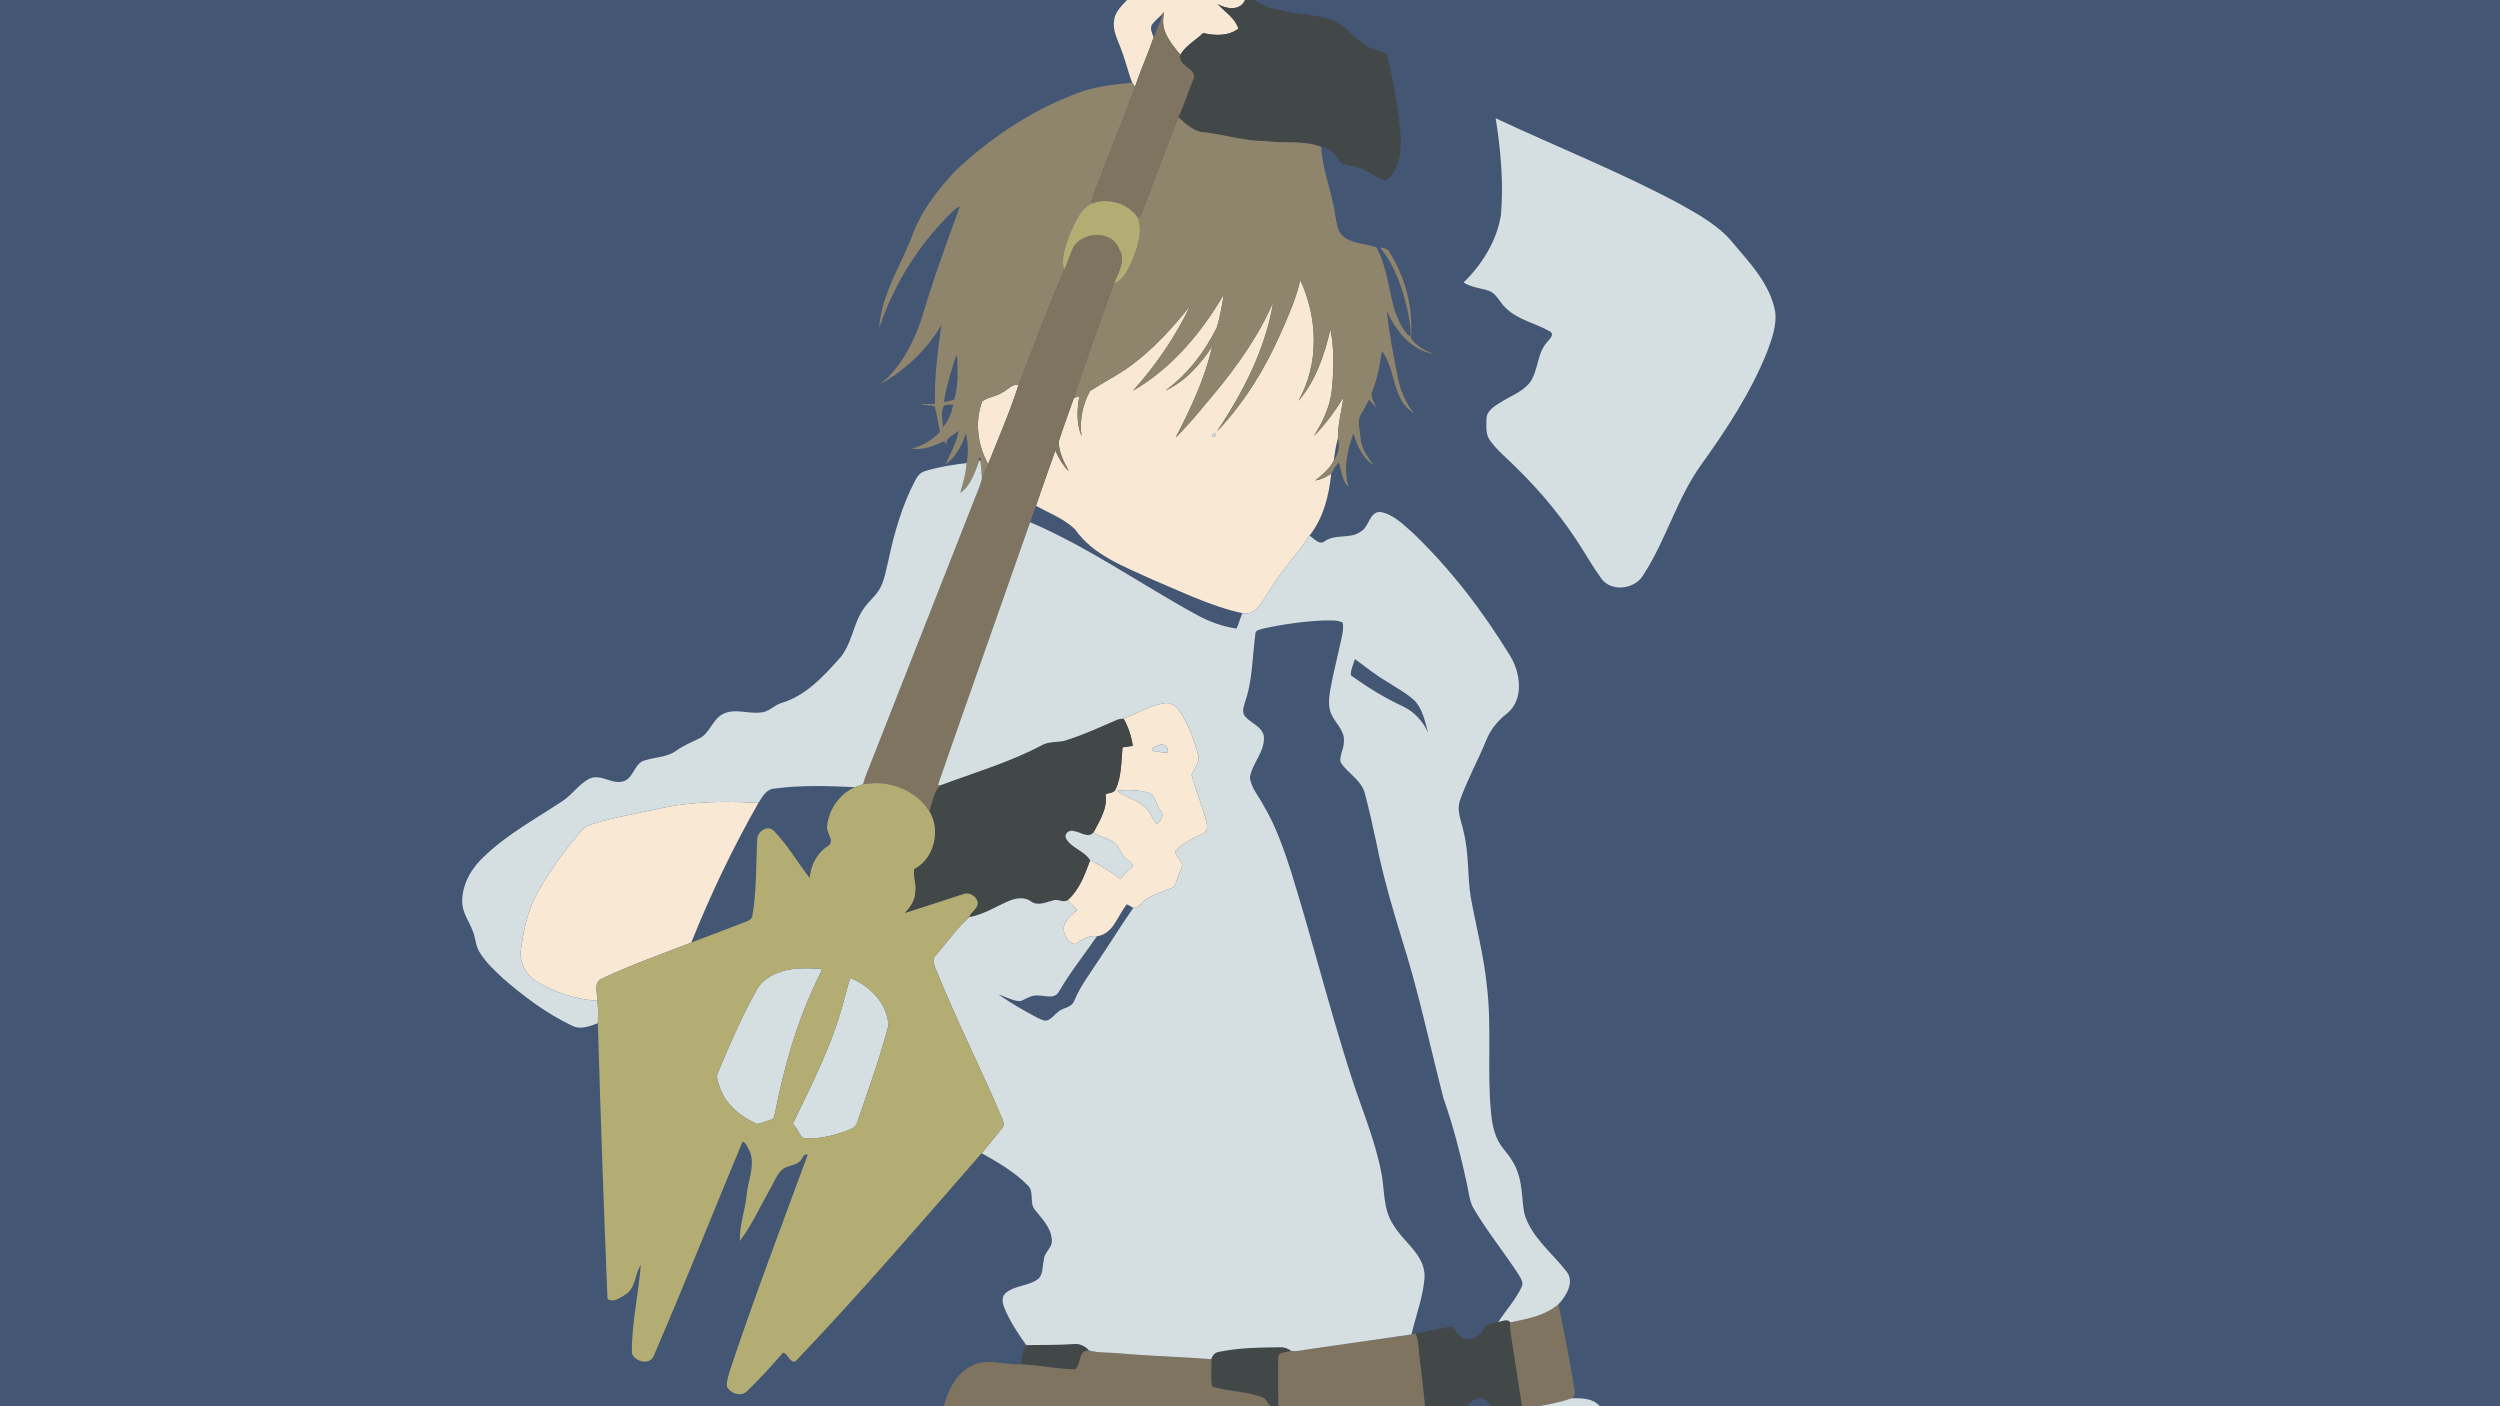 <svg height="1080" width="1920" xmlns="http://www.w3.org/2000/svg">
  <path id="background" d="m0 0h1920v1080h-1920z" fill="#435674"/>
  <g id="transform" transform="translate(0,0) scale(1.00)">
    <path id="color1" d="m865.551 0c-4.06 4.36-8.772 8.78-9.852 14.92-1.45 7.59 2.202 14.78 4.862 21.66 3.56 8.8 5.548 18.131 8.968 26.971.73 1.03 1.461 2.069 2.201 3.109 4.24-12.84 9.9-25.159 14.27-37.949-.95-2.95-2.931-6.231-1.551-9.351 2.18-3.37 5.52-5.75 8.24-8.66 1.69-3.41.701 1.241.721 2.871-1.48 11.19 6.43 20.449 13.11 28.449 4.23-7.13 11.941-11.2 17.541-16.67 8.94 2.17 19.379 2.47 27.039-3.311-2.43-8.02-10.35-12.989-15.94-18.869 6.75 3.85 17.28 5.43 21.08-3.17zm133.058 215.119c-3.37 14.82-9.709 28.752-15.859 42.592-11.92 26.83-27.78 52.209-48.02 73.529 20.01-30.09 37.25-63.25 43.11-99.23-11.3 26.23-28.06 49.669-46.26 71.519-9.35 11.06-18.401 22.432-28.711 32.612 11.6-22.33 22.442-45.391 28.102-70.041-9.11 13.76-20.671 26.769-35.871 33.839 16.92-12.48 30.141-29.549 39.361-48.339 2.65-8.29 3.969-17.001 5.459-25.571-17.14 29.51-39.921 56.68-69.721 74 17.46-19.46 32.501-41.309 43.721-64.949-13.45 16.73-27.99 32.861-45.35 45.641-9.91 7.34-21.041 12.879-31.371 19.509-5.87 10.42-8.22 22.89-6.58 34.78-3.99-9.74-3.529-20.539-1.699-30.699-1.42.4-2.82.9-4.19 1.41-3.89 11.07-8.061 22.07-11.611 33.25-.12 8.18 3.86 15.839 7.74 22.849-4.67-4.39-7.589-10.099-10.379-15.759-4.92 14.17-10.119 28.26-14.839 42.5 10.22 5.44 21.459 9.818 29.949 17.888 14.12 20.35 38.511 28.861 60.041 38.901 22.47 9.36 44.57 20.41 68.51 25.56 10.91 2.16 15.6-9.891 20.66-17.121 8.98-15.1 21.298-27.768 30.899-42.408 10.68-13.61 14.97-30.75 16.67-47.66-3.65 2.61-7.76 4.599-12.23 5.259 5.44-4.43 11.14-8.94 14.27-15.4.62-5.81 1.59-11.581 3.13-17.221-.03-10.6 2.65-20.838 4.33-31.228-6.6 10.61-13.96 20.849-22.81 29.699 7.36-11.39 13.07-24.169 14.06-37.859 1.21-14.62 1.55-29.621-1.35-44.051-4.67 19.51-11.2 39.569-24.61 54.939 16.14-28.09 14.91-63.9 1.449-92.74zm-218.322 80.49c-4.132.116-7.019 4.476-10.816 5.981-4.63 3.15-10.93 3.271-15.17 6.711-5.79 15.59-3.481 33.729 4.609 48.129 7.85-20.14 16.771-40 23.231-60.59-.648-.178-1.264-.247-1.854-.231zm153.014 36.76c1.69.69-.611 3.951-2.071 3.131-.69-1.32.821-2.851 2.071-3.131zm-37.143 207.586c-.917-.033-1.847.067-2.777.324-10.92 1.66-20.311 7.792-30.461 11.682 3.64 6.43 5.99 13.589 7.08 20.879-2.63.49-5.31.6-7.92 1.14-.93 10.71-.71 21.959-5.15 31.969-1.23 3.26-5.129 2.801-7.799 3.981 1.59 10.8-4.572 20.45-9.442 29.56 4.94 3.42 11.352 3.86 16.022 7.77 4.51 3.1 4.928 9.44 9.568 12.47 1.54 1.77 5.402 3.04 4.362 5.92-3.38 2.77-6.342 5.96-9.282 9.17-7.37-5.23-15.008-10.16-23.138-14.14-4.08 11.01-8.26 22.709-17.33 30.689 2.5 2.44 5.099 4.83 7.179 7.67-4.08 3.64-9.009 7.292-10.109 13.012-.53 5.59 3.22 11.93 8.93 13.09 4.98-3.27 10.129-7.201 16.539-6.071 12.97-1.85 15.681-16.03 23.031-24.55 1.72.75 3.288 1.78 4.898 2.75 4.83-.07 6.921-5.019 10.661-7.209 5.91-3.55 12.601-5.471 18.941-8.081 3.22-1.19 3.288-5.061 4.398-7.791.92-3.44 3.221-6.478 3.571-10.058-.99-3.7-4.169-6.262-5.549-9.772 5.25-7.3 14.119-10.24 21.709-14.32 3.02-1.37 3.301-4.99 2.631-7.84-2.95-12.65-8.25-24.639-11.58-37.129 1.9-4.92 6.799-9.399 5.089-15.109-3.18-11.87-7.459-23.591-14.259-33.891-2.137-3.323-5.839-5.973-9.813-6.115zm-3.789 31.791c2.84.019 5.202 2.978 4.381 5.943-3.37 1.34-7.079-1.279-10.699-.699-4.34-1.68 2.378-4.24 4.308-4.75.674-.345 1.355-.498 2.01-.494zm-24.625 35.07c5.403.08 10.775.741 15.875 2.584 4.28 3.18 4.332 9.351 7.762 13.311 3.17 3.45.14 8.018-3.08 10.068-3.76-4.11-4.962-10.108-9.602-13.478-6.06-5.37-14.71-6.801-20.66-12.131 3.21-.24 6.463-.401 9.705-.354zm-309.242 9.067c-17.597-.014-35.186 1.299-52.422 5.156-17.82 4.07-36.03 6.73-53.4 12.58-5.56 2.07-8.609 7.471-12.209 11.811-10.88 13.17-20.741 27.219-28.881 42.259-6.98 13.77-10.08 29.081-11.82 44.311.07 8.33 4.231 16.379 11.201 21.029 14.26 9.02 30.769 14.412 47.609 15.612.51-5.65-3.151-14.511 3.859-17.131 22.24-10.6 45.581-18.641 68.481-27.641 14.71-36.85 31.931-72.77 51.551-107.26-7.969-.44-15.97-.72-23.969-.726z" fill="#f9e8d4"/>
    <path id="color2" d="m956.24 0c-3.8 8.6-14.33 7.02-21.08 3.17 5.59 5.88 13.51 10.849 15.94 18.869-7.66 5.78-18.099 5.481-27.039 3.311-5.6 5.47-13.311 9.54-17.541 16.67-2.46 9.46 14.851 10.75 9.541 19.85-3.89 9.32-6.701 19.081-11.061 28.201 5.71 5.08 11.841 11.2 19.971 11.5 15.74 1.87 31.059 6.939 47.039 6.799 14.17 1.9 28.88-.698 42.61 4.342 5.85 1.02 10.94 4.838 13.72 10.078 1.99 4.03 6.87 3.98 10.7 4.75 9.24 1.24 16.04 8.502 24.78 11.102 3.72-1.17 5.62-5.06 7.52-8.18 4.73-9.72 5.1-21.001 3.73-31.551-1.57-18.8-5.25-37.371-9.59-55.711-.54-4.21-5.78-3.329-8.73-4.779-14.07-3.83-21.23-18.47-34.75-23.27-10.85-4-22.591-3.831-33.801-6.281-8.29-1.88-17.608-2.769-24.068-8.869zm-93.32 551.961c-1.69.14-3.42.148-5 .818-12.48 5.42-24.89 11.09-37.84 15.34-6.6 2.61-14.189.671-20.439 4.461-24.68 13.02-51.56 20.83-77.58 30.59-5.12 5.26-6.07 13.139-8.34 19.859 8.93 14.19 3.799 36.581-11.551 44.311-1.14 5.87 1.791 11.751.711 17.711-.06 6.45-3.89 11.639-7.99 16.209 14.98-4.74 29.879-9.719 44.839-14.539 4.81-2.02 11.22 2.099 11.2 7.269-.46 4.36-5.47 6.33-6.52 10.34 11.83-1.98 21.68-9.079 32.68-13.269 4.75-1.55 10.401-1.951 14.631 1.169 5.12 3.9 11.529.701 16.949-.679 3.76-1.5 7.571 2.038 11.221-.182 9.07-7.98 13.25-19.679 17.33-30.689-4.44-7.35-14.151-9.199-18.461-16.629-1.91-3.65 2.691-7.201 6.131-5.721 4.88.6 10.508 5.65 14.798 1.16 4.87-9.11 11.032-18.76 9.442-29.56 2.67-1.18 6.569-.721 7.799-3.981 4.44-10.01 4.22-21.259 5.15-31.969 2.61-.54 5.29-.65 7.92-1.14-1.09-7.29-3.44-14.449-7.08-20.879zm293.93 461.999c-1.99-.03-4.31 1.06-6.21 1.25-3.93 1.27-9.42.54-11.1 5.26-2.66 5.64-9.19 9.39-15.36 7.48-4.36-1.45-6.2-5.91-8.62-9.36-9.44 1.72-18.9 3.57-28.27 5.63.91 2.5 1.66 5.08 1.84 7.76 1.44 16.04 3.81 31.98 5.26 48.02h31.94c2.69-3.7 6.97-6.36 11.64-6.23 3.39.76 5.48 3.77 7.65 6.23h23.37c-2.81-16.18-4.95-32.47-7.59-48.68-.77-5.19-2.03-10.39-1.5-15.66-.79-1.26-1.86-1.68-3.05-1.7zm-331.061 18.15c-.587.01-1.182.05-1.779.14-11.96.76-23.931.66-35.901.76-3.08 4.33-3.65 9.69-4 14.83 13.94.39 27.762 3.74 41.692 3.74 4.78-3.82 2.17-15.11 10.67-14.41-2.757-3.08-6.57-5.08-10.682-5.06zm158.365 2.56c-.382-.01-.766-.01-1.154.02-15.66.17-31.501.3-46.881 3.54-3.13.35-4.998 2.82-5.908 5.63.69 6.95-.921 14.47.779 21.1 12.24 3.77 25.749 3.51 37.949 7.96 3.2 1.2 4.781 4.39 6.551 7.08h6.28c-.21-12.35-.111-24.7-.071-37.04-.12-5.27 6.471-3.9 9.821-5.57-2.162-1.6-4.691-2.64-7.366-2.72z" fill="#424747"/>
    <path id="color3" d="m893.512 9.48c-.145.018-.4.366-.823 1.219-1.42 6.27-4.189 12.122-6.689 18.012-4.37 12.79-10.03 25.109-14.27 37.949-9.14 24.72-19.15 49.15-28.47 73.82-1.94 5.27-4.641 10.331-5.311 15.981 12.68-5.07 28.722-.45 36.192 11.09.96-1.22 2.048-2.371 2.718-3.791 9.45-24.53 18.261-49.34 28.141-73.69 4.36-9.12 7.171-18.881 11.061-28.201 5.31-9.1-12.001-10.39-9.541-19.85-6.68-8-14.59-17.259-13.11-28.449-.015-1.222.537-4.144.102-4.09zm-50.52 170.995c-7.159-.115-14.642 3.101-18.562 8.996-2.57 5.84-4.46 11.96-7.17 17.74-12.5 29.2-23.689 58.999-35.119 88.629-6.46 20.59-15.381 40.45-23.231 60.59-1.47 3.66-3.21 7.21-4.76 10.83-1.46 6.63-4.54 12.721-6.88 19.051-26.03 66.28-52.101 132.538-78.151 198.808-2.2 5.73-4.749 11.341-6.349 17.281 18.98-3.85 40.451 3.949 50.951 20.629 2.27-6.72 3.22-14.599 8.34-19.859-.41-.12-1.25-.38-1.67-.51 23.32-67.28 47.25-134.369 70.74-201.599 1.35-4.22 2.9-8.37 4.51-12.5 4.72-14.24 9.919-28.33 14.839-42.5 2.79 5.66 5.709 11.369 10.379 15.759-3.88-7.01-7.86-14.669-7.74-22.849 3.55-11.18 7.721-22.18 11.611-33.25 9.7-29.61 20.22-58.971 30.93-88.211 3.22-8.17 9.289-17.439 3.949-26.049-2.625-7.425-9.458-10.871-16.617-10.986zm353.918 821.165c-10.33 8.94-24.11 11.23-37.01 14.02-.53 5.27.73 10.47 1.5 15.66 2.64 16.21 4.78 32.5 7.59 48.68h12.62c8.55-1.58 17.14-3.2 25.37-6.09 3.97-2.02 2.09-6.53 1.67-9.94-3.24-20.9-7.64-41.6-11.74-62.33zm-109.62 22.58c-.83.15-2.47.45-3.29.6-26.34 3.77-52.65 7.68-78.99 11.4-4.48.58-8.96 1.97-13.49 1.17-3.35 1.67-9.941.3-9.821 5.57-.04 12.34-.139 24.69.071 37.04h112.62c-1.45-16.04-3.82-31.98-5.26-48.02-.18-2.68-.93-5.26-1.84-7.76zm-251.585 12.92c-7.579.03-5.274 10.74-9.904 14.44-13.93.04-27.752-3.35-41.692-3.74-12.59.64-26.218-5.2-38.058 1.18-12 5.8-17.861 18.79-21.201 30.98h250.64c-1.77-2.69-3.351-5.88-6.551-7.08-12.2-4.45-25.709-4.19-37.949-7.96-1.7-6.63-.089-14.15-.779-21.1-23.39-1.86-46.891-2.38-70.281-4.49-7.81-.86-15.819-.14-23.459-2.2-.266-.02-.521-.03-.766-.03z" fill="#7f7460"/>
    <path id="color4" d="m869.529 63.551c-15.23 1.35-30.768 3.069-45.058 9.109-33.93 13.11-64.612 33.91-91.032 58.77-12.62 13.83-24.63 28.78-31.65 46.31-8.79 24.75-24.92 47.371-26.59 74.221 11.52-34.37 31.502-66.012 57.862-90.922 1.18-1.01 5.089-4.169 3.449-.609-10.24 27.85-20.331 55.801-28.721 84.291-6.38 18.84-15.968 37.558-31.658 50.308 19.06-10.86 35.648-26.26 46.818-45.24-2.77 19.96-5.379 40.021-4.929 60.211-3.54.68-7.15-.05-10.7.43 3.44.99 7.159.43 10.539 1.75 1.63 6.42 2.851 13.02 3.961 19.55-5.81 6.33-13.59 10.62-21.81 13 8.85 1.02 17.29-2.179 25.14-5.849.93 1.27 1.711 2.659 2.481 4.039-3.36-6.36 4.938-8.47 8.568-12.08-1.4 9.32-6.459 17.48-10.129 26 7.99-5.91 12.79-14.681 15.69-23.981 1.86 7.43 2.131 15.311.551 22.811-.33 7.87-2.83 15.3-4.75 22.85 8.21-5.72 11.079-15.881 14.539-24.741-1.65-2.94 2.42-2.979.81-.009.63 4.47.93 8.98 1.24 13.49 1.55-3.62 3.29-7.17 4.76-10.83-8.09-14.4-10.399-32.539-4.609-48.129 4.24-3.44 10.54-3.561 15.17-6.711 4.34-1.72 7.49-7.17 12.67-5.75 11.43-29.63 22.619-59.429 35.119-88.629-2.91-9.4 1.441-18.921 4.451-27.721 4.12-8.44 7.298-18.429 16.238-23.029.67-5.65 3.371-10.711 5.311-15.981 9.32-24.67 19.33-49.1 28.47-73.82-.74-1.04-1.471-2.079-2.201-3.109zm35.471 26.52c-9.88 24.35-18.691 49.16-28.141 73.69-.67 1.42-1.758 2.571-2.718 3.791 3.48 11.36-.702 23.159-5.022 33.679-3.2 6.16-6.199 14.07-13.459 16.28-10.71 29.24-21.23 58.601-30.93 88.211 1.37-.51 2.77-1.01 4.19-1.41-1.83 10.16-2.291 20.959 1.699 30.699-1.64-11.89.71-24.36 6.58-34.78 10.33-6.63 21.461-12.169 31.371-19.509 17.36-12.78 31.9-28.911 45.35-45.641-11.22 23.64-26.261 45.489-43.721 64.949 29.8-17.32 52.581-44.49 69.721-74-1.49 8.57-2.809 17.281-5.459 25.571-9.22 18.79-22.441 35.859-39.361 48.339 15.2-7.07 26.761-20.079 35.871-33.839-5.66 24.65-16.502 47.711-28.102 70.041 10.31-10.18 19.361-21.552 28.711-32.612 18.2-21.85 34.96-45.289 46.26-71.519-5.86 35.98-23.1 69.14-43.11 99.23 20.24-21.32 36.1-46.699 48.02-73.529 6.15-13.84 12.489-27.772 15.859-42.592 13.461 28.84 14.691 64.65-1.449 92.74 13.41-15.37 19.94-35.429 24.61-54.939 2.9 14.43 2.56 29.431 1.35 44.051-.99 13.69-6.7 26.469-14.06 37.859 8.85-8.85 16.21-19.089 22.81-29.699-1.68 10.39-4.33 20.628-4.33 31.228 1.69 5.82.46 12.351-3.13 17.221-3.13 6.46-8.83 10.97-14.27 15.4 4.47-.66 8.58-2.649 12.23-5.259 1.66-2.99 3.36-6.02 5.75-8.5 2.34 6.35 2.3 13.979 7.62 18.879-4.2-13.54-1.07-28.319 3.74-41.219 2.68 9.22 6.88 18.81 15.22 24.25-4.4-6.42-9.39-13.022-9.87-21.102-.28-6.08-3.03-12.93.79-18.42 2.13-3.43 3.74-7.128 5.71-10.648 1.95 1.93 3.68 4.059 5.58 6.049-1.28-4.14-5.15-8.351-2.85-12.821 3.85-9.75 5.66-20.129 7.25-30.439 11.08 14.15 7.5 37.349 24.41 47.359-6.68-8.14-10.5-18.109-12.45-28.369-3.3-16.56-6.48-33.22-8.18-50 6.6 15.25 18.77 30.18 35.93 33.24-6.5-2.72-13.48-6.231-17.4-12.201 1.85-23.55-4.43-47.459-17.19-67.289-1.56-1.86-4.23-1.94-6.43-2.34 11.64 14.6 17.77 32.619 21.5 50.709 1.09 5.81 2.36 11.731 1.55 17.661-6.25-4.82-9-12.72-11.87-19.79-4.78-16.2-5.83-33.81-14.13-48.81-8.01-2.83-17.21-2.529-24.44-7.529-4.98-3.44-5.82-9.921-6.85-15.411-2.39-18.38-10.04-35.669-11.14-54.269-13.73-5.04-28.44-2.442-42.61-4.342-15.98.14-31.299-4.929-47.039-6.799-8.13-.3-14.261-6.42-19.971-11.5zm-169.98 182.901c.43 11.25 1.211 22.95-2.209 33.83-2.51 1.04-5.201 1.609-7.891 1.969 1.92-12.07 5.52-23.901 9.34-35.491zm-6.393 37.754c1.142-.01 2.299.12 3.424.275-1.32 6.15-3.58 12.521-8 17.141.14-5.37-2.082-12.672 1.228-16.852 1.075-.405 2.205-.554 3.348-.564z" fill="#8f856d"/>
    <path id="color5" d="m1148.67 90.82c3.9 24.5 6.16 49.489 4.06 74.289-3.19 19.93-14.45 37.882-28.7 51.852 5.69 3.62 12.56 4.259 18.88 6.189 6.5 2.03 8.84 9.141 13.54 13.411 9.41 9.24 22.91 11.618 34 18.048 3.65 2.25-.34 5.761-2.02 7.881-8.21 8.68-6.7 21.981-13.57 31.401-6.06 7.42-15.46 10.548-23.28 15.638-4.54 2.82-10.07 6.471-9.97 12.481-.05 5.36-.78 11.35 2.56 15.98 5.65 8.17 13.61 14.291 20.52 21.321 19.19 18.78 36.37 39.658 50.56 62.468 4.66 7.27 8.91 14.832 14.08 21.772 7.33 11.65 26.73 9.28 32.94-2.34 17.29-26.54 25.51-58.042 43.99-83.922 19.67-27.29 38.28-55.77 50.9-87.1 3.58-9.69 7.35-19.929 6.28-30.439-3.73-21.04-18.96-37.171-32.28-52.881-11.12-13.81-27.01-22.31-42.2-30.83-45.54-24.29-93.61-43.339-140.29-65.219zm-215.369 241.549c-1.25.28-2.761 1.811-2.071 3.131 1.46.82 3.761-2.441 2.071-3.131zm-180.391 21.401l-.81.009c-3.46 8.86-6.329 19.021-14.539 24.741 1.92-7.55 4.42-14.98 4.75-22.85-10.66 1.2-21.342 2.961-31.622 6.041-4 .95-6.418 4.428-8.128 7.898-9.93 18.98-15.791 39.781-20.241 60.651-1.81 7.04-2.8 14.421-6.15 20.961-3.06 6-8.59 10.128-12.42 15.568-8.81 11.99-9.19 28.312-19.52 39.422-12.33 13.84-25.94 28.448-44.31 33.738-5.6 1.84-9.769 7.082-15.949 7.262-9.5 1.16-19.651-3.44-28.641 1.1-8.26 4.08-9.999 14.808-18.279 18.798-5.94 3.01-12.241 5.371-17.631 9.381-7.14 5.17-16.291 4.93-24.381 7.53-7.77 2.25-8.149 12.539-15.309 15.669-9.05 3.73-17.709-5.728-26.759-1.808-8.26 4.05-13.282 12.349-20.932 17.299-20.26 13.49-42 25.199-59.75 42.099-9.77 8.89-17.269 21.181-17.309 34.711-.28 8.46 5.241 15.391 8.081 22.981 2.17 5.18 2.088 11.108 5.048 15.978 4.62 7.76 11.312 14.001 17.852 20.121 16.25 14.21 33.81 27.311 53.35 36.651 6.45 3.36 13.589.39 19.839-1.91-.01-5.73.64-11.52-.57-17.17-16.84-1.2-33.349-6.592-47.609-15.612-6.97-4.65-11.131-12.699-11.201-21.029 1.74-15.23 4.84-30.541 11.82-44.311 8.14-15.04 18.001-29.089 28.881-42.259 3.6-4.34 6.649-9.741 12.209-11.811 17.37-5.85 35.58-8.51 53.4-12.58 25.07-5.61 50.891-5.84 76.391-4.43 3.09-4.63 6.049-10.74 12.439-10.99 20.42-2.77 41.169-2.01 61.699-1.09 2.05-.72 4.101-1.429 6.161-2.129 1.6-5.94 4.149-11.551 6.349-17.281 26.05-66.27 52.121-132.528 78.151-198.808 2.34-6.33 5.42-12.421 6.88-19.051-.31-4.51-.61-9.02-1.24-13.49zm307.14 39.4c-8.65-.15-8.34 11.5-14.92 15-8.11 6.16-19.38 1.549-27.62 7.439-4.3 3.47-8.29-2.148-11.81-4.228-9.601 14.64-21.919 27.308-30.899 42.408-5.06 7.23-9.75 19.281-20.66 17.121-1.69 3.88-2.702 8.01-4.452 11.86-11.06-1.66-21.689-5.53-31.419-11.02-42.51-23.3-82.389-51.589-127.139-70.689-23.49 67.23-47.42 134.319-70.74 201.599.42.13 1.26.39 1.67.51 26.02-9.76 52.9-17.57 77.58-30.59 6.25-3.79 13.839-1.851 20.439-4.461 12.95-4.25 25.36-9.92 37.84-15.34 1.58-.67 3.31-.678 5-.818 10.15-3.89 19.541-10.022 30.461-11.682 4.96-1.37 9.96 1.701 12.59 5.791 6.8 10.3 11.079 22.021 14.259 33.891 1.71 5.71-3.189 10.189-5.089 15.109 3.33 12.49 8.63 24.479 11.58 37.129.67 2.85.389 6.47-2.631 7.84-7.59 4.08-16.459 7.02-21.709 14.32 1.38 3.51 4.559 6.072 5.549 9.772-.35 3.58-2.651 6.618-3.571 10.058-1.11 2.73-1.178 6.601-4.398 7.791-6.34 2.61-13.031 4.531-18.941 8.081-3.74 2.19-5.831 7.139-10.661 7.209-9.34 13.44-17.939 27.391-27.109 40.951-6.36 9.82-13.58 19.2-18.07 30.09-1.25 3.8-5.1 5.189-8.5 6.449-4.63 1.61-7.26 6.07-11.33 8.51-2.96 1.55-6.1-.51-8.77-1.7-10.17-5.33-20.11-11.181-29.6-17.631 5.7 1.43 10.919 5.092 16.969 4.872 4.25-1.71 8.201-4.752 13.071-4.272 5.29-.12 12.43 3.081 15.99-2.539 8.64-15.07 19.6-28.63 29.42-42.93-6.41-1.13-11.559 2.801-16.539 6.071-5.71-1.16-9.46-7.5-8.93-13.09 1.1-5.72 6.029-9.372 10.109-13.012-2.08-2.84-4.679-5.23-7.179-7.67-3.65 2.22-7.461-1.318-11.221.182-5.42 1.38-11.829 4.579-16.949.679-4.23-3.12-9.881-2.719-14.631-1.169-11 4.19-20.85 11.289-32.68 13.269-9.69 8.68-17.2 19.571-25.73 29.381-3.13 2.92-1.42 7.139-.03 10.469 15.58 38.68 34.429 75.929 50.789 114.269.73 2.33 2.331 5.272.541 7.512-5.18 6.7-10.71 13.12-16.07 19.67 12.39 6.97 24.981 14.219 35.061 24.389 5.82 4.9 1.199 13.57 5.849 19.13 5.4 6.83 12.38 13.58 12.92 22.83 1.01 6.02-5.63 9.349-5.99 15.059-1.21 4.88-.42 10.752-3.92 14.772-7.39 6.13-18.36 5.029-25.65 11.369-3.22 2.96-2.22 7.84-.78 11.45 4.22 10.18 10.379 19.41 16.709 28.38 11.97-.06 23.941-.02 35.901-.76 4.78-.71 9.311 1.4 12.461 4.92 7.64 2.06 15.649 1.34 23.459 2.2 23.39 2.11 46.891 2.63 70.281 4.49.91-2.81 2.778-5.28 5.908-5.63 15.38-3.24 31.221-3.37 46.881-3.54 3.1-.22 6.05.87 8.52 2.7 4.53.8 9.01-.59 13.49-1.17 26.34-3.72 52.65-7.63 78.99-11.4 3.39-14.59 9-28.83 10.07-43.84.57-17.45-16.49-27.061-24.28-40.781-7.98-12.15-6.2-27.269-9.19-40.879-5.11-25.59-15.64-49.629-23.46-74.429-16.52-51.69-29.67-104.401-45.829-156.211-5.65-17.44-11.781-34.909-21.241-50.709-3.56-6.85-9.41-13.06-10.15-21 1.83-11.1 11.939-20.041 10.699-31.881-1.76-7.42-10.108-9.7-14.558-15.07-2.31-2.96-1.141-6.88-.131-10.1 6.11-16.99 5.77-35.31 8.17-53-.09-3.12 3.571-3.329 5.781-4.109 15.16-3.35 30.609-5.572 46.129-6.272 5.01.15 10.44-.73 15.1 1.57.89 3.5.08 7.122-.5 10.612-2.88 13.76-6.53 27.359-9 41.209-1.17 6.84-1.84 14.421 1.9 20.631 3.52 6.11 9.57 11.749 8.55 19.459.09 5.25-3.57 10.17-2.49 15.38 5.3 8.48 15.72 13.33 18.5 23.5 3.36 12.59 6.21 25.309 8.91 38.049 5.85 29.89 15.01 58.971 23.87 88.061 10.62 35.83 18.36 72.401 27.77 108.541 7.47 21.24 13.06 43.1 17.85 65.09 1.58 6.79 1.87 14.1 5.67 20.16 10.28 17.38 23.13 33.038 34.07 49.978 1.72 2.9 4.22 6.422 2.29 9.852-4.61 9.7-11.92 17.719-17.86 26.579 3.04-.31 7.16-2.91 9.26.45 12.9-2.79 26.68-5.08 37.01-14.02 5.86-6.289 12.44-16.75 6.37-24.89-11.18-14.49-26.99-26.321-32.54-44.461-1.96-10.02-1.4-20.479-4.61-30.279-2.13-7.69-6.93-14.18-11.9-20.27-6.09-7.5-8.15-17.28-9.06-26.67-3.27-32.63.7-65.551-3.27-98.131-2.32-22.99-8.28-45.368-12.39-68.048-2.6-16.29-1.3-33.021-5.26-49.131-1.53-8.5-6.19-17.28-2.68-25.91 5.43-15.36 13.41-29.659 19.59-44.719 3.15-8.12 8.58-15.161 15.4-20.531 14.55-10.84 11.31-32.97 2.27-46.42-20.65-33.62-44.94-65.22-73.43-92.58-7.5-6.61-15.11-14.6-25.35-16.43zm-19.51 112.939c7.94 5.85 15.65 12.151 24.24 17.131 7.15 4.82 15.03 8.699 21.37 14.619 6.65 6.61 8.1 16.332 10.67 24.942-3.81-8.76-10.64-16.09-19.26-20.24-14.19-6.53-27.51-14.81-40.15-23.93-.23-4.2 2.06-8.422 3.13-12.522zm-148.171 65.637c-.655-.004-1.336.149-2.01.494-1.93.51-8.648 3.07-4.308 4.75 3.62-.58 7.329 2.039 10.699.699.821-2.965-1.541-5.924-4.381-5.943zm-24.625 35.07c-3.242-.047-6.495.114-9.705.354 5.95 5.33 14.6 6.761 20.66 12.131 4.64 3.37 5.842 9.368 9.602 13.478 3.22-2.05 6.25-6.618 3.08-10.068-3.43-3.96-3.482-10.131-7.762-13.311-5.1-1.843-10.472-2.504-15.875-2.584zm-44.861 31.18c-2.93.189-5.675 3.089-4.123 6.055 4.31 7.43 14.021 9.279 18.461 16.629 8.13 3.98 15.768 8.91 23.138 14.14 2.94-3.21 5.902-6.4 9.282-9.17 1.04-2.88-2.822-4.15-4.362-5.92-4.64-3.03-5.058-9.37-9.568-12.47-4.67-3.91-11.082-4.35-16.022-7.77-4.29 4.49-9.918-.56-14.798-1.16-.645-.277-1.332-.378-2.008-.334zm-203.778 105.649c-3.626-.025-7.239.11-10.794.675-10.65 1.58-21.702 6.04-27.192 15.92-11.44 20.33-20.609 41.84-29.619 63.33-1.54 2.99-.591 6.33.529 9.27 3.8 14.2 16.161 24.441 29.061 30.291 4.28-.03 8.199-3.092 12.609-3.432 2.34-6.33 2.94-13.099 4.59-19.599 7.04-31.8 16.92-63.14 31.57-92.34.36-1.09 2.392-3.76.112-3.83-3.6-.075-7.239-.26-10.866-.285zm34.026 7.486c-2.01 4.72-2.81 9.879-4.41 14.769-8.47 34.16-24.68 65.65-39.83 97.2 3.11 3.1 4.719 7.32 7.369 10.67 10.98 1.69 22.23-1.371 32.66-4.731 3.21-1.58 7.689-2.419 9.119-6.119 8.42-24.84 17.451-49.55 24.191-74.9-.04-16.89-14.579-31.249-29.099-36.889zm556.709 322.739c-.97 0-1.92.02-2.86.04-8.23 2.89-16.82 4.51-25.37 6.09h47.06c-4.59-5.48-12.03-6.16-18.83-6.13z" fill="#d5dfe1"/>
    <path id="color6" d="m849.182 154.42c-3.833-.046-7.667.615-11.233 2.041-8.94 4.6-12.118 14.589-16.238 23.029-3.01 8.8-7.361 18.321-4.451 27.721 2.71-5.78 4.6-11.9 7.17-17.74 7.84-11.79 29.929-12.86 35.179 1.99 5.34 8.61-.729 17.879-3.949 26.049 7.26-2.21 10.259-10.12 13.459-16.28 4.32-10.52 8.502-22.319 5.022-33.679-5.369-8.295-15.165-13.015-24.959-13.131zm-177.383 447.018c-3.036.043-6.064.361-9.029.962-2.06.7-4.111 1.409-6.161 2.129-11.99 5.35-20.46 17.451-21.42 30.491-.51 4.98 6.461 11.26.571 14.8-8.4 5.39-13.181 14.741-13.891 24.571-9.36-12.07-16.999-25.581-27.779-36.491-4.73-4.46-12.161.559-12.561 6.299-.99 20.12-.29 40.421-3.91 60.321-1.82 2.92-5.619 3.571-8.609 4.791-12.65 4.97-25.38 9.738-38.09 14.558-22.9 9-46.241 17.041-68.481 27.641-7.01 2.62-3.349 11.481-3.859 17.131 1.21 5.65.56 11.44.57 17.17 2.07 70.59 4.531 141.139 7.411 211.679 4.3 3.3 9.249-.7 13.089-2.82 8.59-4.64 7.751-15.99 12.481-23.27-1.71 22.51-7.122 44.91-6.842 67.64 1.72 6.83 13.84 9.84 16.82 2.17 23.48-54.479 45.341-109.639 68.141-164.399 3.34.95 4.21 5.458 5.91 8.228 3.57 10.6-1.48 21.43-2.67 32-1 12.1-5.64 23.741-5.25 35.981 9.23-12.21 15.501-26.379 23.071-39.629 3.22-5.38 5.239-11.771 10.289-15.821 3.84-2.52 8.929-2.421 12.509-5.451 2.33-1.78 2.452-6.309 6.282-5.459-20.24 55.17-41.262 110.07-59.782 165.85-1.15 4.01-2.669 8.11-2.339 12.36 2.6 5.3 10.689 8.18 15.259 3.68 9.81-9.37 18.931-19.41 27.791-29.65 3.97.18 5.05 8.45 9.77 6.44 49.27-51.68 95.86-105.879 142.82-159.709 5.36-6.55 10.89-12.97 16.07-19.67 1.79-2.24.189-5.182-.541-7.512-16.36-38.34-35.209-75.589-50.789-114.269-1.39-3.33-3.1-7.549.03-10.469 8.53-9.81 16.04-20.701 25.73-29.381 1.05-4.01 6.06-5.98 6.52-10.34.02-5.17-6.39-9.289-11.2-7.269-14.96 4.82-29.859 9.799-44.839 14.539 4.1-4.57 7.93-9.759 7.99-16.209 1.08-5.96-1.851-11.841-.711-17.711 15.35-7.73 20.481-30.121 11.551-44.311-8.86-14.073-25.529-21.825-41.922-21.591zm-52.694 142.207c3.627.025 7.266.21 10.866.285 2.28.07.248 2.74-.112 3.83-14.65 29.2-24.53 60.54-31.57 92.34-1.65 6.5-2.25 13.269-4.59 19.599-4.41.34-8.329 3.402-12.609 3.432-12.9-5.85-25.261-16.091-29.061-30.291-1.12-2.94-2.069-6.28-.529-9.27 9.01-21.49 18.179-43 29.619-63.33 5.49-9.88 16.542-14.34 27.192-15.92 3.555-.565 7.168-.7 10.794-.675zm34.026 7.486c14.52 5.64 29.059 19.999 29.099 36.889-6.74 25.35-15.771 50.06-24.191 74.9-1.43 3.7-5.909 4.539-9.119 6.119-10.43 3.36-21.68 6.421-32.66 4.731-2.65-3.35-4.259-7.57-7.369-10.67 15.15-31.55 31.36-63.04 39.83-97.2 1.6-4.89 2.4-10.049 4.41-14.769z" fill="#b4ad73"/>
  </g>
</svg>
